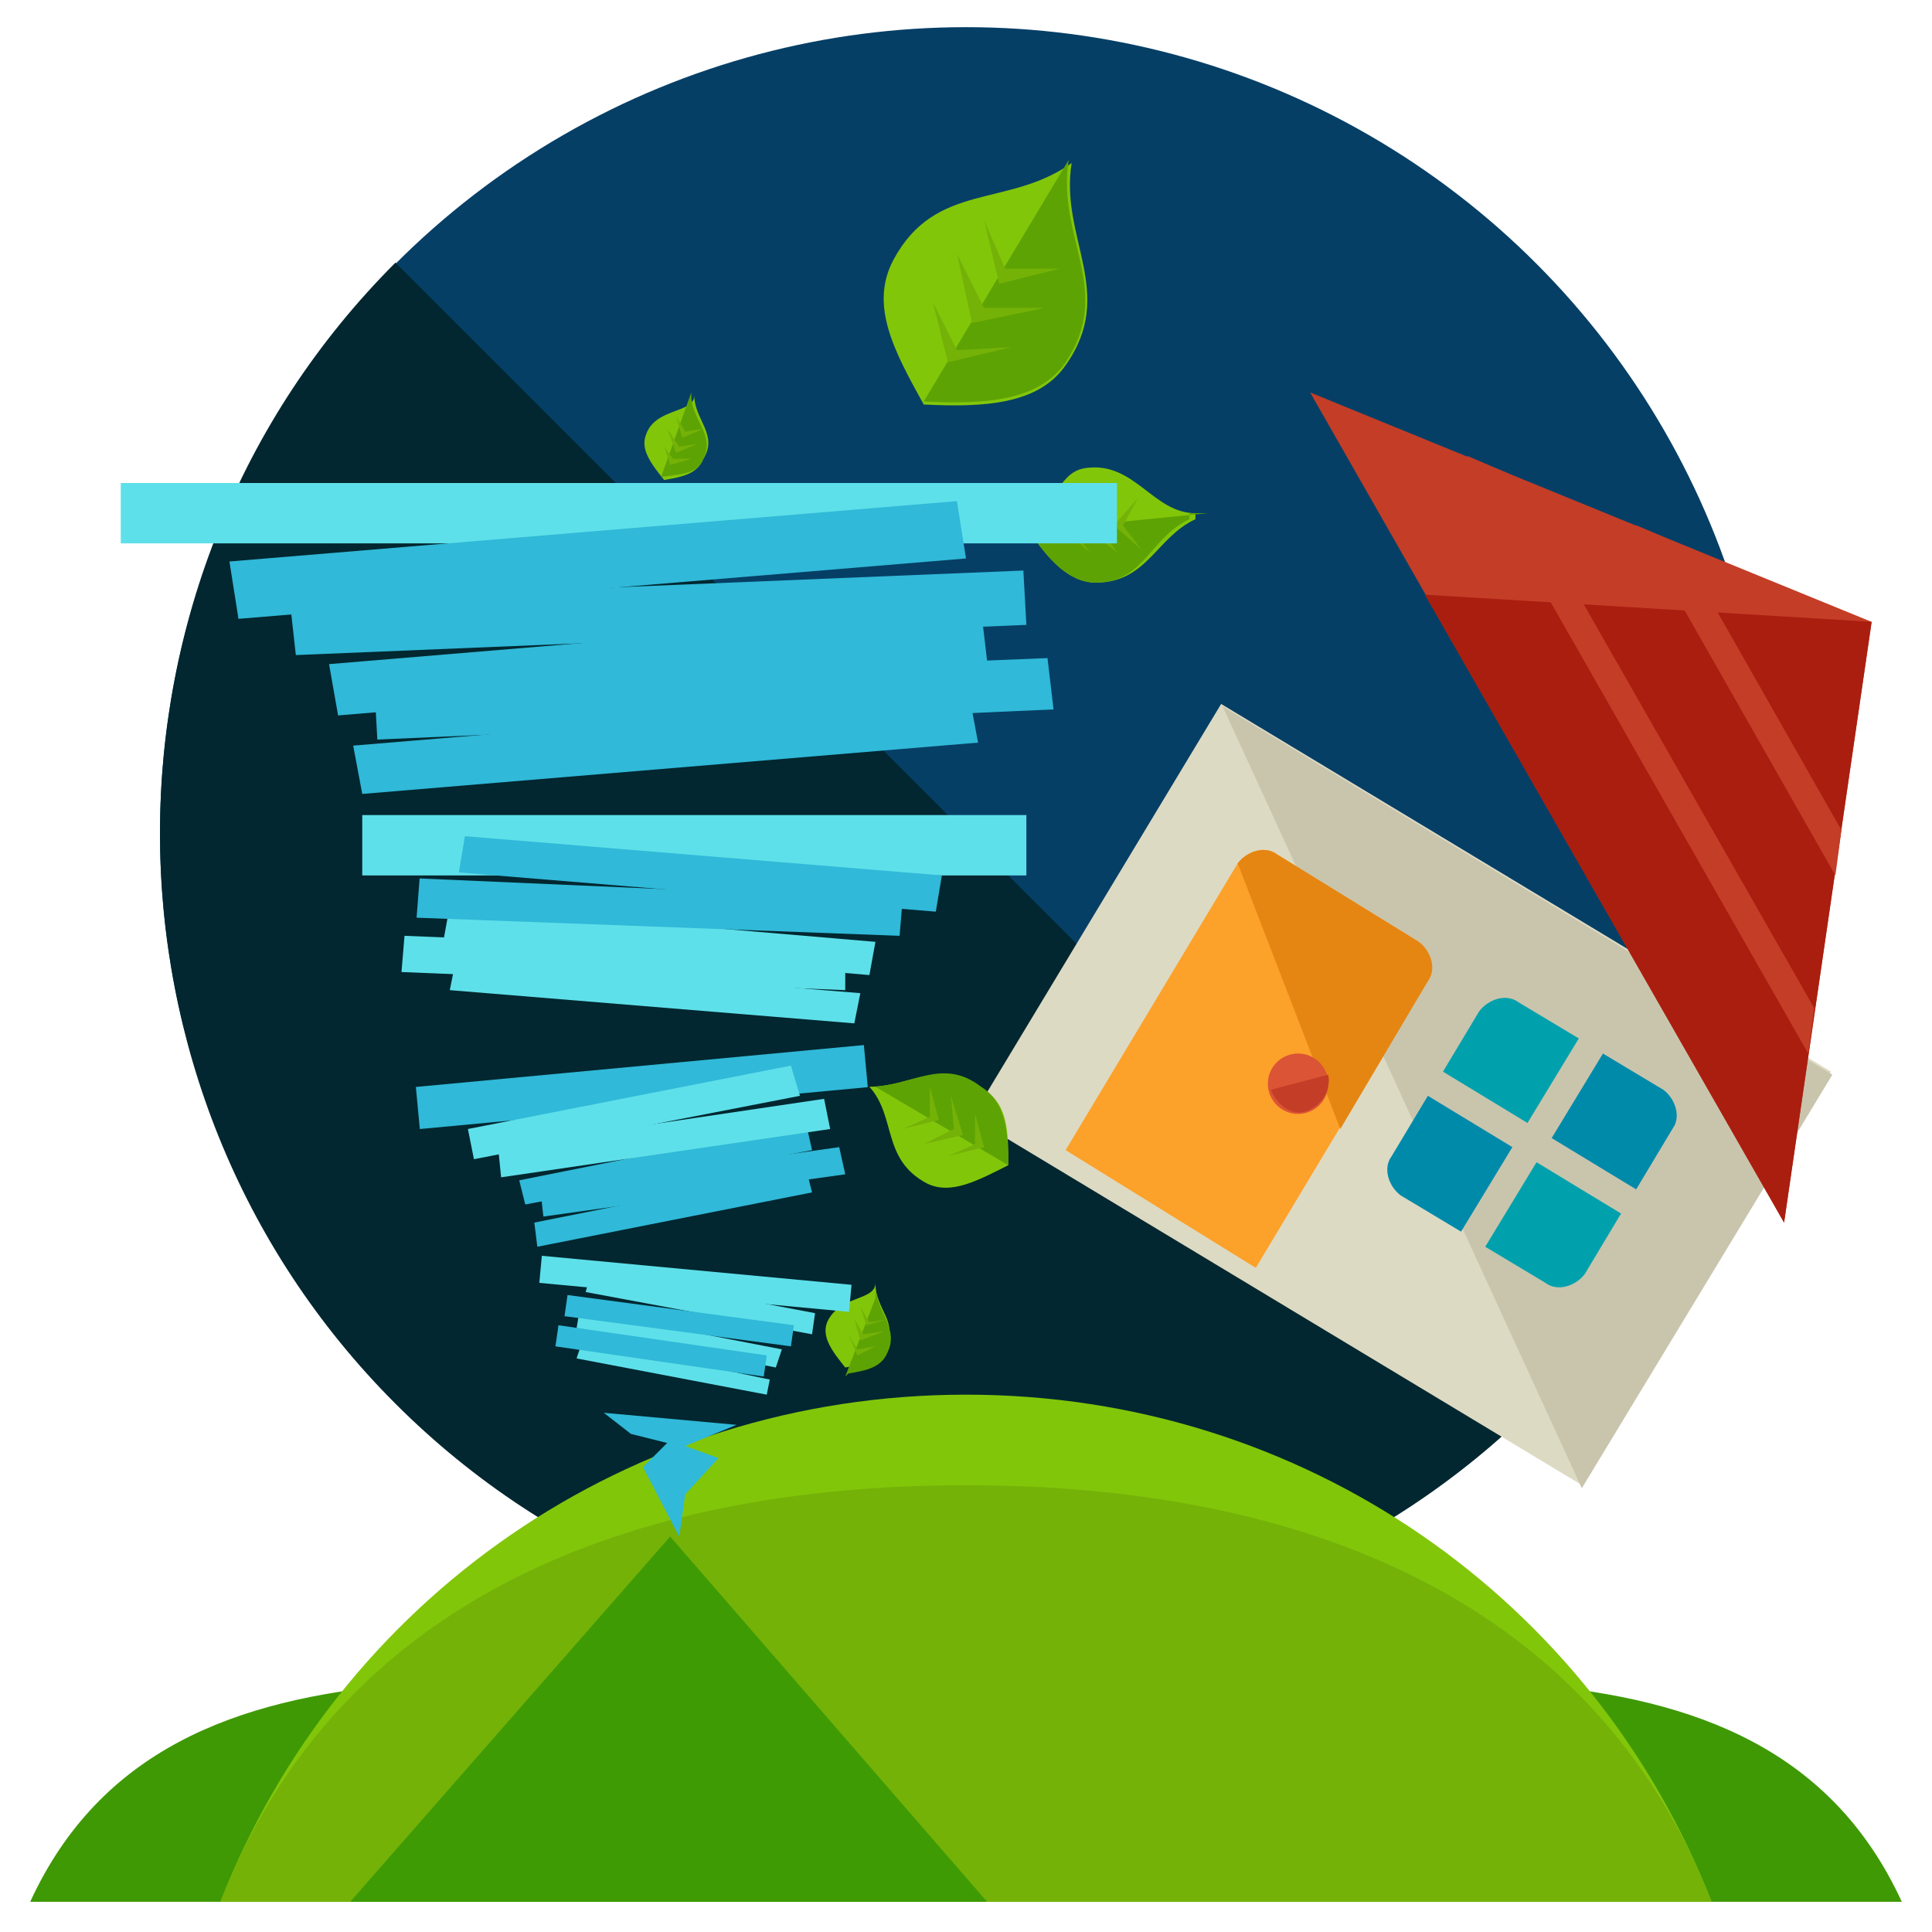 <?xml version="1.0" encoding="utf-8"?>
<!-- Generator: Adobe Illustrator 16.0.0, SVG Export Plug-In . SVG Version: 6.00 Build 0)  -->
<!DOCTYPE svg PUBLIC "-//W3C//DTD SVG 1.1//EN" "http://www.w3.org/Graphics/SVG/1.1/DTD/svg11.dtd">
<svg version="1.1" id="Layer_1" xmlns="http://www.w3.org/2000/svg" xmlns:xlink="http://www.w3.org/1999/xlink" x="0px" y="0px"
	 width="64px" height="64px" viewBox="0 0 64 64" enable-background="new 0 0 64 64" xml:space="preserve">
<g>
	<g>
		<g>
			<g>
				<g>
					<g>
						<circle fill="#063F66" cx="32" cy="27.6" r="26.7"/>
						<path fill="#022730" d="M50.9,46.5c-10.4,10.4-27.4,10.4-37.8,0C2.7,36.1,2.7,19.1,13.1,8.7"/>
					</g>
				</g>
			</g>
		</g>
	</g>
	<g>
		<path fill="#3E9904" d="M63,63c-4.6-10-17.8-6.9-31-6.9C18.8,56.1,5.6,53,1,63H63z"/>
		<path fill="#82C60A" d="M56.7,63C52.8,53,43.2,46.2,32,46.2C20.8,46.2,11.2,53,7.3,63H56.7z"/>
		<path fill="#74B208" d="M56.7,63C52.8,53,43.2,49.2,32,49.2C20.8,49.2,11.2,53,7.3,63H56.7z"/>
	</g>
	<g>
		<g>
			
				<rect x="34.6" y="28.3" transform="matrix(0.856 0.516 -0.516 0.856 25.437 -18.759)" fill="#DDDAC3" width="23.6" height="16"/>
			<polyline fill="#C9C5AD" points="40.5,23.4 60.7,35.6 52.4,49.3 			"/>
			<path fill="#FCA12A" d="M41.6,42l5.7-9.5c0.3-0.4,0.1-1-0.3-1.3l-4.7-2.9c-0.4-0.3-1-0.1-1.3,0.3l-5.7,9.5L41.6,42z"/>
			<path fill="#E58613" d="M44.4,37.4l2.9-4.9c0.3-0.4,0.1-1-0.3-1.3l-4.7-2.9c-0.4-0.3-1-0.1-1.3,0.3"/>
			<circle fill="#DB5435" cx="43" cy="35.9" r="1"/>
			<path fill="#C43D27" d="M44,35.6c0.1,0.5-0.2,1-0.7,1.2s-1-0.2-1.2-0.7"/>
			<g>
				<path fill="#008AAA" d="M51.4,37.7l2.8,1.7l1.2-2c0.3-0.4,0.1-1-0.3-1.3l-2-1.2L51.4,37.7z"/>
				<path fill="#00A1AD" d="M50.6,37.2l1.7-2.8l-2-1.2c-0.4-0.3-1-0.1-1.3,0.3l-1.2,2L50.6,37.2z"/>
				<path fill="#008AAA" d="M50.1,38l-2.8-1.7l-1.2,2c-0.3,0.4-0.1,1,0.3,1.3l2,1.2L50.1,38z"/>
				<path fill="#00A1AD" d="M50.9,38.5l-1.7,2.8l2,1.2c0.4,0.3,1,0.1,1.3-0.3l1.2-2L50.9,38.5z"/>
			</g>
		</g>
		<g>
			<polygon fill="#C43D27" points="59.1,40.5 62,20.6 43.4,13 			"/>
			<polygon fill="#AA1E0F" points="59.1,40.5 62,20.6 47.2,19.7 			"/>
			<polygon fill="#C43D27" points="48.6,15.1 59.9,34.9 60.1,33.4 50,15.7 			"/>
			<polygon fill="#C43D27" points="54.2,17.4 60.8,29 61,27.5 55.6,18 			"/>
		</g>
	</g>
	<g>
		<path fill="#82C60A" d="M35.5,5.4L35.5,5.4L35.5,5.4L35.5,5.4C33.4,6.9,31,6,29.6,8.6c-0.8,1.5,0,3,1,4.8l0,0l0,0v0
			c2,0.1,3.8,0,4.7-1.3C37,9.7,35.1,7.9,35.5,5.4z"/>
		<path fill="#5EA304" d="M30.6,13.3L30.6,13.3L30.6,13.3L30.6,13.3c2,0.1,3.8,0,4.7-1.3c1.6-2.4-0.3-4.1,0.1-6.7l0,0l0,0l0,0"/>
		<g>
			<polygon fill="#74B208" points="33.3,8.9 32.6,7.3 33.1,9.4 35.1,8.9 			"/>
			<polygon fill="#74B208" points="31.7,11.6 30.9,10 31.4,12 33.5,11.5 			"/>
			<polygon fill="#74B208" points="32.6,10.2 31.7,8.4 32.2,10.7 34.6,10.2 			"/>
		</g>
	</g>
	<g>
		<path fill="#82C60A" d="M39.6,17.2L39.6,17.2l0-0.2h0c-1.4,0-2-1.7-3.6-1.5c-0.9,0.1-1,1.1-2,2.1l0,0v0l0.1,0
			c0.6,0.9,1.3,1.7,2.2,1.7C38,19.3,38.3,17.8,39.6,17.2z"/>
		<path fill="#5EA304" d="M34,17.6L34,17.6L34,17.6l0.1,0c0.6,0.9,1.3,1.7,2.2,1.7c1.6,0,1.8-1.5,3.1-2.1l0-0.1l0-0.1H40"/>
		<g>
			<polygon fill="#74B208" points="37.2,17.4 37.7,16.5 36.9,17.4 37.8,18.2 			"/>
			<polygon fill="#74B208" points="35.5,17.5 35.9,16.6 35.2,17.5 36.1,18.3 			"/>
			<polygon fill="#74B208" points="36.4,17.4 36.9,16.4 36,17.5 37,18.3 			"/>
		</g>
	</g>
	<g>
		<path fill="#82C60A" d="M28.8,36L28.8,36L28.8,36L28.8,36c0.9,1,0.4,2.4,1.9,3.2c0.8,0.4,1.7-0.1,2.7-0.6l0,0l0,0v0
			c0-1.1,0-2-0.8-2.5C31.2,35,30.2,36,28.8,36z"/>
		<path fill="#5EA304" d="M33.4,38.6L33.4,38.6L33.4,38.6L33.4,38.6c0-1.2-0.1-2.1-0.9-2.6C31.2,35,30.2,36,28.8,36h0h0H29"/>
		<g>
			<polygon fill="#74B208" points="30.8,37 29.9,37.4 31.1,37.1 30.8,36 			"/>
			<polygon fill="#74B208" points="32.3,37.9 31.4,38.3 32.6,38 32.3,36.9 			"/>
			<polygon fill="#74B208" points="31.6,37.4 30.6,37.9 31.9,37.6 31.5,36.3 			"/>
		</g>
	</g>
	<g>
		<path fill="#82C60A" d="M29,42.5L29,42.5L29,42.5L29,42.5c0,0.6-1.2,0.4-1.6,1.3c-0.2,0.5,0.2,1,0.6,1.5l0,0l0,0l0,0
			c0.6-0.1,1.1-0.2,1.3-0.7C29.8,43.8,29,43.4,29,42.5z"/>
		<path fill="#5EA304" d="M28,45.6L28,45.6l0.1-0.1l0,0c0.6-0.1,1.1-0.2,1.3-0.7c0.4-0.8-0.4-1.4-0.4-2.2v0v0V43"/>
		<g>
			<polygon fill="#74B208" points="28.8,43.8 28.5,43.3 28.7,43.9 29.4,43.7 			"/>
			<polygon fill="#74B208" points="28.4,44.7 28.1,44.2 28.4,44.9 29,44.6 			"/>
			<polygon fill="#74B208" points="28.6,44.2 28.3,43.7 28.5,44.4 29.3,44.1 			"/>
		</g>
	</g>
	<g>
		<path fill="#82C60A" d="M23,13.1L23,13.1L23,13.1L23,13.1c0,0.6-1.3,0.4-1.6,1.3c-0.2,0.5,0.2,1,0.6,1.5l0,0l0,0l0,0
			c0.6-0.1,1.1-0.2,1.3-0.7C23.8,14.4,23,13.9,23,13.1z"/>
		<path fill="#5EA304" d="M21.9,15.8L21.9,15.8L21.9,15.8L21.9,15.8c0.7-0.1,1.2-0.1,1.4-0.6c0.4-0.8-0.4-1.3-0.4-2.1v0v0V13"/>
		<g>
			<polygon fill="#74B208" points="22.7,14.3 22.4,13.8 22.6,14.5 23.3,14.2 			"/>
			<polygon fill="#74B208" points="22.3,15.2 22,14.8 22.2,15.4 22.9,15.2 			"/>
			<polygon fill="#74B208" points="22.5,14.8 22.1,14.2 22.4,15 23.1,14.7 			"/>
		</g>
	</g>
	<g>
		<g>
			<rect x="4" y="16" fill="#5EE0EA" width="33" height="2"/>
			<polygon fill="#30B9D8" points="32,18.5 7.9,20.5 7.6,18.6 31.7,16.6 			"/>
			<polygon fill="#30B9D8" points="32.7,21.9 11.2,23.7 10.9,22 32.5,20.2 			"/>
			<polygon fill="#30B9D8" points="32.4,24.6 12,26.3 11.7,24.7 32.1,23 			"/>
			<polygon fill="#30B9D8" points="9.8,21.7 34,20.7 33.9,18.9 9.6,19.9 			"/>
			<polygon fill="#30B9D8" points="12.5,24.5 34.9,23.5 34.7,21.8 12.4,22.7 			"/>
		</g>
		<g>
			<rect x="12" y="27" fill="#5EE0EA" width="22" height="2"/>
			<polygon fill="#30B9D8" points="15.2,28.9 31,30.2 31.2,29 15.4,27.7 			"/>
			<polygon fill="#5EE0EA" points="14.7,31.1 28.8,32.3 29,31.2 14.9,30 			"/>
			<polygon fill="#5EE0EA" points="14.9,32.8 28.3,33.9 28.5,32.9 15.1,31.8 			"/>
			<polygon fill="#30B9D8" points="29.8,31 13.8,30.4 13.9,29.1 29.9,29.8 			"/>
			<polygon fill="#5EE0EA" points="28,32.8 13.3,32.2 13.4,31 28,31.6 			"/>
		</g>
		<g>
			
				<rect x="13.8" y="35.3" transform="matrix(0.996 -9.312957e-02 9.312957e-02 0.996 -3.256 2.133)" fill="#30B9D8" width="14.9" height="1.4"/>
			<polygon fill="#5EE0EA" points="26.5,36.3 15.7,38.4 15.5,37.4 26.2,35.3 			"/>
			<polygon fill="#30B9D8" points="26.9,38.1 17.4,39.9 17.2,39.1 26.7,37.2 			"/>
			<polygon fill="#30B9D8" points="26.9,39.5 17.8,41.3 17.7,40.5 26.7,38.7 			"/>
			<polygon fill="#5EE0EA" points="16.6,39 27.5,37.4 27.3,36.4 16.5,38 			"/>
			<polygon fill="#30B9D8" points="18,40.3 28,38.9 27.8,38 17.9,39.4 			"/>
		</g>
		<g>
			
				<rect x="17.9" y="42.1" transform="matrix(-0.996 -9.322026e-02 9.322026e-02 -0.996 42.028 87.057)" fill="#5EE0EA" width="10.3" height="0.9"/>
			<polygon fill="#5EE0EA" points="19.4,42.8 26.9,44.2 27,43.5 19.6,42.1 			"/>
			<polygon fill="#5EE0EA" points="19.1,44 25.7,45.3 25.9,44.7 19.2,43.4 			"/>
			<polygon fill="#5EE0EA" points="19.1,45 25.4,46.2 25.5,45.7 19.3,44.4 			"/>
			<polygon fill="#30B9D8" points="26.2,44.6 18.7,43.6 18.8,42.9 26.3,43.9 			"/>
			<polygon fill="#30B9D8" points="25.3,45.6 18.4,44.6 18.5,43.9 25.4,44.9 			"/>
		</g>
		<polygon fill="#30B9D8" points="24.4,47.2 20,46.8 20.9,47.5 22.1,47.8 21.3,48.6 22.5,50.9 22.7,49.5 23.8,48.3 22.7,47.9 		"/>
	</g>
	<polygon fill="#3F9B04" points="32.7,63 22.2,50.9 11.6,63 	"/>
</g>
</svg>
